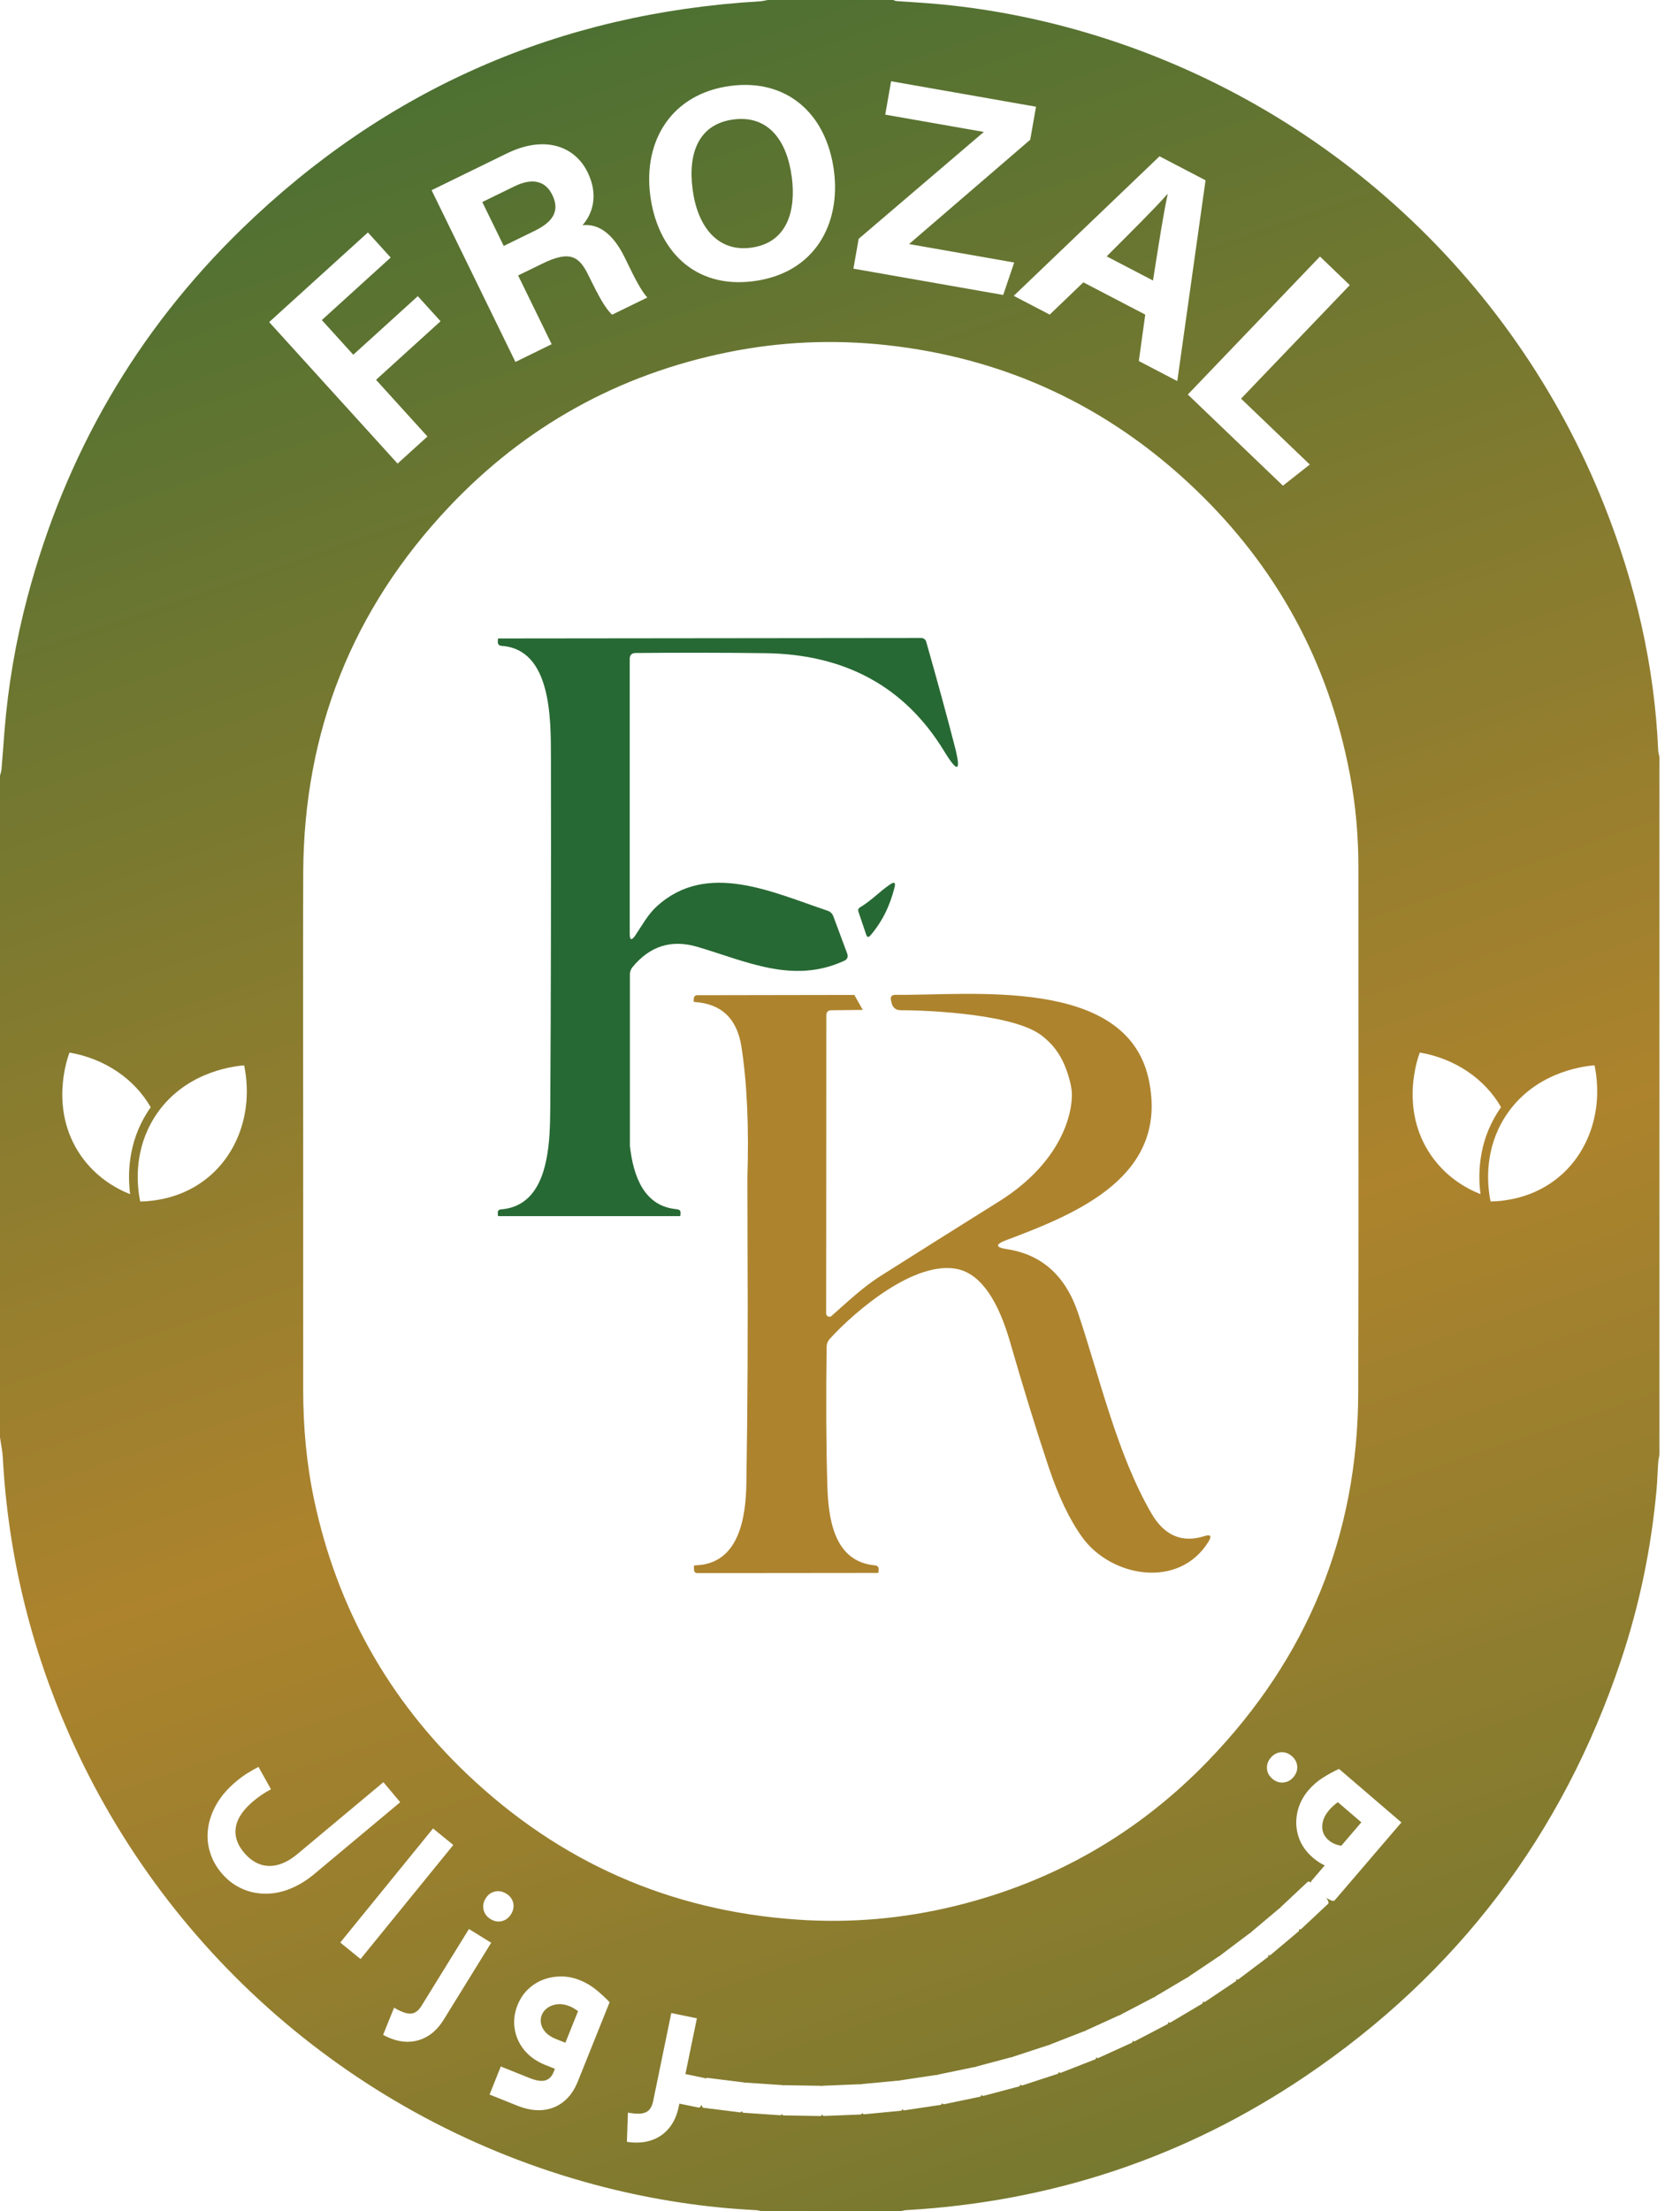 <svg width="76" height="100" viewBox="0 0 76 100" fill="none" xmlns="http://www.w3.org/2000/svg">
<g clip-path="url(#clip0_1105_1850)">
<path d="M40.286 39.982C39.783 40.316 39.462 40.697 38.913 41.029C38.83 41.077 38.804 41.144 38.836 41.234L39.184 42.265C39.226 42.388 39.289 42.402 39.373 42.306C39.896 41.699 40.261 40.971 40.471 40.117C40.519 39.912 40.459 39.867 40.286 39.982Z" fill="#276934"/>
<path d="M30.639 54.685C29.138 54.567 28.653 53.204 28.495 51.821V44.078C28.493 43.948 28.533 43.831 28.615 43.733C29.401 42.778 30.382 42.472 31.554 42.82C33.789 43.481 35.877 44.509 38.181 43.453C38.336 43.385 38.382 43.27 38.32 43.108L37.701 41.443C37.654 41.315 37.566 41.228 37.437 41.184C34.939 40.35 31.992 38.921 29.719 40.979C29.313 41.345 29.041 41.857 28.736 42.306C28.571 42.547 28.488 42.521 28.488 42.227V29.797C28.488 29.622 28.577 29.532 28.752 29.53C30.802 29.512 32.756 29.514 34.613 29.538C38.237 29.584 40.935 31.059 42.704 33.958C43.331 34.987 43.492 34.915 43.19 33.745C42.842 32.398 42.412 30.822 41.898 29.013C41.869 28.919 41.781 28.852 41.681 28.852L22.563 28.872C22.537 28.872 22.525 28.887 22.525 28.913L22.521 29.019C22.519 29.138 22.575 29.2 22.692 29.208C24.943 29.365 24.919 32.482 24.923 34.235C24.933 39.819 24.923 45.11 24.893 50.105C24.89 50.458 24.884 50.858 24.86 51.272C24.764 52.82 24.368 54.557 22.665 54.691C22.559 54.7 22.511 54.756 22.519 54.86L22.527 54.975C22.527 54.989 22.533 54.995 22.547 54.995H30.758C30.77 54.995 30.778 54.989 30.778 54.975L30.786 54.86C30.794 54.756 30.744 54.7 30.639 54.691V54.685Z" fill="#276934"/>
<path d="M54.484 69.467C53.471 69.787 52.671 69.443 52.086 68.436C50.537 65.759 49.771 62.37 48.776 59.395C48.209 57.7 47.136 56.732 45.554 56.49C45.025 56.41 45.013 56.273 45.516 56.084C48.687 54.888 52.917 53.208 51.962 48.798C50.945 44.119 43.817 45.035 40.519 44.987C40.334 44.985 40.263 45.075 40.31 45.258L40.336 45.361C40.392 45.578 40.531 45.686 40.75 45.684C41.266 45.678 45.626 45.757 47.067 46.788C47.375 47.007 47.614 47.284 47.614 47.284C48.004 47.733 48.175 48.193 48.267 48.448C48.267 48.448 48.416 48.856 48.474 49.264C48.577 49.964 48.283 52.4 45.184 54.338C43.353 55.481 41.566 56.607 39.821 57.711C39.033 58.211 38.328 58.884 37.616 59.51C37.59 59.534 37.556 59.546 37.522 59.546C37.441 59.546 37.373 59.481 37.373 59.399L37.377 55.196C37.377 52.105 37.379 49.011 37.381 45.92C37.381 45.765 37.457 45.686 37.61 45.686L39.029 45.67C38.903 45.445 38.776 45.218 38.649 44.993L31.534 45.005C31.455 45.005 31.391 45.067 31.387 45.146L31.379 45.264C31.379 45.292 31.393 45.309 31.421 45.312C32.635 45.389 33.341 46.06 33.54 47.329C33.795 48.961 33.883 50.941 33.811 53.266C33.811 54.223 33.815 55.18 33.817 56.137C33.837 60.04 33.821 63.684 33.765 67.067C33.741 68.615 33.443 70.744 31.441 70.788C31.405 70.79 31.389 70.81 31.391 70.846L31.395 70.981C31.401 71.085 31.453 71.138 31.554 71.138L39.694 71.13C39.729 71.13 39.745 71.116 39.745 71.085L39.749 70.983C39.755 70.864 39.7 70.8 39.586 70.79C37.703 70.621 37.467 68.641 37.425 67.122C37.373 65.319 37.363 63.248 37.395 60.91C37.397 60.772 37.445 60.649 37.538 60.545C38.74 59.23 41.413 56.983 43.319 57.391C44.653 57.678 45.345 59.481 45.693 60.685C46.294 62.77 46.876 64.657 47.441 66.35C47.881 67.664 48.384 68.718 48.949 69.505C50.247 71.321 53.331 71.887 54.671 69.715C54.828 69.459 54.766 69.377 54.482 69.467H54.484Z" fill="#AD832D"/>
<path d="M24.983 8.812C24.675 8.181 24.088 8.028 23.268 8.428L21.819 9.136L22.788 11.12L24.197 10.432C25.116 9.982 25.299 9.459 24.983 8.81V8.812ZM24.983 8.812C24.675 8.181 24.088 8.028 23.268 8.428L21.819 9.136L22.788 11.12L24.197 10.432C25.116 9.982 25.299 9.459 24.983 8.81V8.812ZM24.983 8.812C24.675 8.181 24.088 8.028 23.268 8.428L21.819 9.136L22.788 11.12L24.197 10.432C25.116 9.982 25.299 9.459 24.983 8.81V8.812ZM35.817 8.002C35.606 6.38 34.774 5.194 33.178 5.403C31.63 5.606 31.112 6.891 31.331 8.557C31.55 10.231 32.45 11.399 33.968 11.2C35.616 10.985 36.018 9.528 35.819 8L35.817 8.002ZM24.983 8.812C24.675 8.181 24.088 8.028 23.268 8.428L21.819 9.136L22.788 11.12L24.197 10.432C25.116 9.982 25.299 9.459 24.983 8.81V8.812ZM35.817 8.002C35.606 6.38 34.774 5.194 33.178 5.403C31.63 5.606 31.112 6.891 31.331 8.557C31.55 10.231 32.45 11.399 33.968 11.2C35.616 10.985 36.018 9.528 35.819 8L35.817 8.002ZM24.983 8.812C24.675 8.181 24.088 8.028 23.268 8.428L21.819 9.136L22.788 11.12L24.197 10.432C25.116 9.982 25.299 9.459 24.983 8.81V8.812ZM35.817 8.002C35.606 6.38 34.774 5.194 33.178 5.403C31.63 5.606 31.112 6.891 31.331 8.557C31.55 10.231 32.45 11.399 33.968 11.2C35.616 10.985 36.018 9.528 35.819 8L35.817 8.002ZM52.814 8.776C52.231 9.433 51.222 10.436 50.064 11.592L52.159 12.684C52.458 10.782 52.649 9.568 52.824 8.784L52.814 8.778V8.776ZM24.983 8.812C24.675 8.181 24.088 8.028 23.268 8.428L21.819 9.136L22.788 11.12L24.197 10.432C25.116 9.982 25.299 9.459 24.983 8.81V8.812ZM35.817 8.002C35.606 6.38 34.774 5.194 33.178 5.403C31.63 5.606 31.112 6.891 31.331 8.557C31.55 10.231 32.45 11.399 33.968 11.2C35.616 10.985 36.018 9.528 35.819 8L35.817 8.002ZM52.814 8.776C52.231 9.433 51.222 10.436 50.064 11.592L52.159 12.684C52.458 10.782 52.649 9.568 52.824 8.784L52.814 8.778V8.776ZM24.983 8.812C24.675 8.181 24.088 8.028 23.268 8.428L21.819 9.136L22.788 11.12L24.197 10.432C25.116 9.982 25.299 9.459 24.983 8.81V8.812ZM25.761 90.724C25.572 90.647 25.391 90.617 25.222 90.635C25.051 90.653 24.904 90.706 24.778 90.792C24.651 90.878 24.563 90.989 24.509 91.122C24.458 91.246 24.448 91.377 24.474 91.514C24.503 91.652 24.573 91.783 24.685 91.906C24.8 92.028 24.953 92.127 25.148 92.205L25.576 92.376L26.149 90.949C26.018 90.85 25.889 90.772 25.759 90.722L25.761 90.724ZM35.817 8.002C35.606 6.38 34.774 5.194 33.178 5.403C31.63 5.606 31.112 6.891 31.331 8.557C31.55 10.231 32.45 11.399 33.968 11.2C35.616 10.985 36.018 9.528 35.819 8L35.817 8.002ZM52.814 8.776C52.231 9.433 51.222 10.436 50.064 11.592L52.159 12.684C52.458 10.782 52.649 9.568 52.824 8.784L52.814 8.778V8.776ZM60.519 81.502C60.368 81.612 60.239 81.729 60.135 81.849C59.992 82.016 59.895 82.183 59.851 82.352C59.803 82.521 59.801 82.68 59.843 82.826C59.885 82.975 59.968 83.097 60.086 83.202C60.237 83.333 60.412 83.417 60.611 83.457C60.633 83.463 60.655 83.465 60.679 83.467L61.584 82.41L60.521 81.499L60.519 81.502ZM60.519 81.502C60.368 81.612 60.239 81.729 60.135 81.849C59.992 82.016 59.895 82.183 59.851 82.352C59.803 82.521 59.801 82.68 59.843 82.826C59.885 82.975 59.968 83.097 60.086 83.202C60.237 83.333 60.412 83.417 60.611 83.457C60.633 83.463 60.655 83.465 60.679 83.467L61.584 82.41L60.521 81.499L60.519 81.502ZM25.761 90.726C25.572 90.649 25.391 90.619 25.222 90.637C25.051 90.655 24.904 90.708 24.778 90.794C24.651 90.88 24.563 90.991 24.509 91.124C24.458 91.248 24.448 91.379 24.474 91.516C24.503 91.654 24.573 91.785 24.685 91.908C24.8 92.03 24.953 92.129 25.148 92.207L25.576 92.378L26.149 90.951C26.018 90.852 25.889 90.774 25.759 90.724L25.761 90.726ZM24.983 8.814C24.675 8.183 24.088 8.03 23.268 8.43L21.819 9.138L22.788 11.122L24.197 10.434C25.116 9.984 25.299 9.461 24.983 8.812V8.814ZM35.817 8.004C35.606 6.382 34.774 5.196 33.178 5.405C31.63 5.608 31.112 6.893 31.331 8.559C31.55 10.233 32.45 11.401 33.968 11.202C35.616 10.987 36.018 9.53 35.819 8.002L35.817 8.004ZM52.814 8.778C52.231 9.435 51.222 10.438 50.064 11.594L52.159 12.685C52.458 10.784 52.649 9.57 52.824 8.786L52.814 8.78V8.778ZM24.983 8.814C24.675 8.183 24.088 8.03 23.268 8.43L21.819 9.138L22.788 11.122L24.197 10.434C25.116 9.984 25.299 9.461 24.983 8.812V8.814ZM25.761 90.726C25.572 90.649 25.391 90.619 25.222 90.637C25.051 90.655 24.904 90.708 24.778 90.794C24.651 90.88 24.563 90.991 24.509 91.124C24.458 91.248 24.448 91.379 24.474 91.516C24.503 91.654 24.573 91.785 24.685 91.908C24.8 92.03 24.953 92.129 25.148 92.207L25.576 92.378L26.149 90.951C26.018 90.852 25.889 90.774 25.759 90.724L25.761 90.726ZM35.817 8.002C35.606 6.38 34.774 5.194 33.178 5.403C31.63 5.606 31.112 6.891 31.331 8.557C31.55 10.231 32.45 11.399 33.968 11.2C35.616 10.985 36.018 9.528 35.819 8L35.817 8.002ZM52.814 8.776C52.231 9.433 51.222 10.436 50.064 11.592L52.159 12.684C52.458 10.782 52.649 9.568 52.824 8.784L52.814 8.778V8.776ZM60.519 81.502C60.368 81.612 60.239 81.729 60.135 81.849C59.992 82.016 59.895 82.183 59.851 82.352C59.803 82.521 59.801 82.68 59.843 82.826C59.885 82.975 59.968 83.097 60.086 83.202C60.237 83.333 60.412 83.417 60.611 83.457C60.633 83.463 60.655 83.465 60.679 83.467L61.584 82.41L60.521 81.499L60.519 81.502ZM60.519 81.502C60.368 81.612 60.239 81.729 60.135 81.849C59.992 82.016 59.895 82.183 59.851 82.352C59.803 82.521 59.801 82.68 59.843 82.826C59.885 82.975 59.968 83.097 60.086 83.202C60.237 83.333 60.412 83.417 60.611 83.457C60.633 83.463 60.655 83.465 60.679 83.467L61.584 82.41L60.521 81.499L60.519 81.502ZM25.761 90.726C25.572 90.649 25.391 90.619 25.222 90.637C25.051 90.655 24.904 90.708 24.778 90.794C24.651 90.88 24.563 90.991 24.509 91.124C24.458 91.248 24.448 91.379 24.474 91.516C24.503 91.654 24.573 91.785 24.685 91.908C24.8 92.03 24.953 92.129 25.148 92.207L25.576 92.378L26.149 90.951C26.018 90.852 25.889 90.774 25.759 90.724L25.761 90.726ZM24.983 8.814C24.675 8.183 24.088 8.03 23.268 8.43L21.819 9.138L22.788 11.122L24.197 10.434C25.116 9.984 25.299 9.461 24.983 8.812V8.814ZM35.817 8.004C35.606 6.382 34.774 5.196 33.178 5.405C31.63 5.608 31.112 6.893 31.331 8.559C31.55 10.233 32.45 11.401 33.968 11.202C35.616 10.987 36.018 9.53 35.819 8.002L35.817 8.004ZM52.814 8.778C52.231 9.435 51.222 10.438 50.064 11.594L52.159 12.685C52.458 10.784 52.649 9.57 52.824 8.786L52.814 8.78V8.778ZM24.983 8.814C24.675 8.183 24.088 8.03 23.268 8.43L21.819 9.138L22.788 11.122L24.197 10.434C25.116 9.984 25.299 9.461 24.983 8.812V8.814ZM25.761 90.726C25.572 90.649 25.391 90.619 25.222 90.637C25.051 90.655 24.904 90.708 24.778 90.794C24.651 90.88 24.563 90.991 24.509 91.124C24.458 91.248 24.448 91.379 24.474 91.516C24.503 91.654 24.573 91.785 24.685 91.908C24.8 92.03 24.953 92.129 25.148 92.207L25.576 92.378L26.149 90.951C26.018 90.852 25.889 90.774 25.759 90.724L25.761 90.726ZM35.817 8.002C35.606 6.38 34.774 5.194 33.178 5.403C31.63 5.606 31.112 6.891 31.331 8.557C31.55 10.231 32.45 11.399 33.968 11.2C35.616 10.985 36.018 9.528 35.819 8L35.817 8.002ZM52.814 8.776C52.231 9.433 51.222 10.436 50.064 11.592L52.159 12.684C52.458 10.782 52.649 9.568 52.824 8.784L52.814 8.778V8.776ZM60.519 81.502C60.368 81.612 60.239 81.729 60.135 81.849C59.992 82.016 59.895 82.183 59.851 82.352C59.803 82.521 59.801 82.68 59.843 82.826C59.885 82.975 59.968 83.097 60.086 83.202C60.237 83.333 60.412 83.417 60.611 83.457C60.633 83.463 60.655 83.465 60.679 83.467L61.584 82.41L60.521 81.499L60.519 81.502ZM60.519 81.502C60.368 81.612 60.239 81.729 60.135 81.849C59.992 82.016 59.895 82.183 59.851 82.352C59.803 82.521 59.801 82.68 59.843 82.826C59.885 82.975 59.968 83.097 60.086 83.202C60.237 83.333 60.412 83.417 60.611 83.457C60.633 83.463 60.655 83.465 60.679 83.467L61.584 82.41L60.521 81.499L60.519 81.502ZM25.761 90.726C25.572 90.649 25.391 90.619 25.222 90.637C25.051 90.655 24.904 90.708 24.778 90.794C24.651 90.88 24.563 90.991 24.509 91.124C24.458 91.248 24.448 91.379 24.474 91.516C24.503 91.654 24.573 91.785 24.685 91.908C24.8 92.03 24.953 92.129 25.148 92.207L25.576 92.378L26.149 90.951C26.018 90.852 25.889 90.774 25.759 90.724L25.761 90.726ZM24.983 8.814C24.675 8.183 24.088 8.03 23.268 8.43L21.819 9.138L22.788 11.122L24.197 10.434C25.116 9.984 25.299 9.461 24.983 8.812V8.814ZM35.817 8.004C35.606 6.382 34.774 5.196 33.178 5.405C31.63 5.608 31.112 6.893 31.331 8.559C31.55 10.233 32.45 11.401 33.968 11.202C35.616 10.987 36.018 9.53 35.819 8.002L35.817 8.004ZM52.814 8.778C52.231 9.435 51.222 10.438 50.064 11.594L52.159 12.685C52.458 10.784 52.649 9.57 52.824 8.786L52.814 8.78V8.778ZM24.983 8.814C24.675 8.183 24.088 8.03 23.268 8.43L21.819 9.138L22.788 11.122L24.197 10.434C25.116 9.984 25.299 9.461 24.983 8.812V8.814ZM25.761 90.726C25.572 90.649 25.391 90.619 25.222 90.637C25.051 90.655 24.904 90.708 24.778 90.794C24.651 90.88 24.563 90.991 24.509 91.124C24.458 91.248 24.448 91.379 24.474 91.516C24.503 91.654 24.573 91.785 24.685 91.908C24.8 92.03 24.953 92.129 25.148 92.207L25.576 92.378L26.149 90.951C26.018 90.852 25.889 90.774 25.759 90.724L25.761 90.726ZM35.817 8.002C35.606 6.38 34.774 5.194 33.178 5.403C31.63 5.606 31.112 6.891 31.331 8.557C31.55 10.231 32.45 11.399 33.968 11.2C35.616 10.985 36.018 9.528 35.819 8L35.817 8.002ZM52.814 8.776C52.231 9.433 51.222 10.436 50.064 11.592L52.159 12.684C52.458 10.782 52.649 9.568 52.824 8.784L52.814 8.778V8.776ZM60.519 81.502C60.368 81.612 60.239 81.729 60.135 81.849C59.992 82.016 59.895 82.183 59.851 82.352C59.803 82.521 59.801 82.68 59.843 82.826C59.885 82.975 59.968 83.097 60.086 83.202C60.237 83.333 60.412 83.417 60.611 83.457C60.633 83.463 60.655 83.465 60.679 83.467L61.584 82.41L60.521 81.499L60.519 81.502ZM52.814 8.776C52.231 9.433 51.222 10.436 50.064 11.592L52.159 12.684C52.458 10.782 52.649 9.568 52.824 8.784L52.814 8.778V8.776ZM35.817 8.002C35.606 6.38 34.774 5.194 33.178 5.403C31.63 5.606 31.112 6.891 31.331 8.557C31.55 10.231 32.45 11.399 33.968 11.2C35.616 10.985 36.018 9.528 35.819 8L35.817 8.002ZM24.983 8.812C24.675 8.181 24.088 8.028 23.268 8.428L21.819 9.136L22.788 11.12L24.197 10.432C25.116 9.982 25.299 9.459 24.983 8.81V8.812ZM25.761 90.724C25.572 90.647 25.391 90.617 25.222 90.635C25.051 90.653 24.904 90.706 24.778 90.792C24.651 90.878 24.563 90.989 24.509 91.122C24.458 91.246 24.448 91.377 24.474 91.514C24.503 91.652 24.573 91.783 24.685 91.906C24.8 92.028 24.953 92.127 25.148 92.205L25.576 92.376L26.149 90.949C26.018 90.85 25.889 90.772 25.759 90.722L25.761 90.724ZM60.519 81.499C60.368 81.61 60.239 81.727 60.135 81.847C59.992 82.014 59.895 82.181 59.851 82.35C59.803 82.519 59.801 82.677 59.843 82.824C59.885 82.973 59.968 83.096 60.086 83.2C60.237 83.331 60.412 83.415 60.611 83.455C60.633 83.461 60.655 83.463 60.679 83.465L61.584 82.408L60.521 81.498L60.519 81.499ZM60.519 81.499C60.368 81.61 60.239 81.727 60.135 81.847C59.992 82.014 59.895 82.181 59.851 82.35C59.803 82.519 59.801 82.677 59.843 82.824C59.885 82.973 59.968 83.096 60.086 83.2C60.237 83.331 60.412 83.415 60.611 83.455C60.633 83.461 60.655 83.463 60.679 83.465L61.584 82.408L60.521 81.498L60.519 81.499ZM52.814 8.776C52.231 9.433 51.222 10.436 50.064 11.592L52.159 12.684C52.458 10.782 52.649 9.568 52.824 8.784L52.814 8.778V8.776ZM35.817 8.002C35.606 6.38 34.774 5.194 33.178 5.403C31.63 5.606 31.112 6.891 31.331 8.557C31.55 10.231 32.45 11.399 33.968 11.2C35.616 10.985 36.018 9.528 35.819 8L35.817 8.002ZM25.761 90.726C25.572 90.649 25.391 90.619 25.222 90.637C25.051 90.655 24.904 90.708 24.778 90.794C24.651 90.88 24.563 90.991 24.509 91.124C24.458 91.248 24.448 91.379 24.474 91.516C24.503 91.654 24.573 91.785 24.685 91.908C24.8 92.03 24.953 92.129 25.148 92.207L25.576 92.378L26.149 90.951C26.018 90.852 25.889 90.774 25.759 90.724L25.761 90.726ZM24.983 8.814C24.675 8.183 24.088 8.03 23.268 8.43L21.819 9.138L22.788 11.122L24.197 10.434C25.116 9.984 25.299 9.461 24.983 8.812V8.814ZM52.814 8.778C52.231 9.435 51.222 10.438 50.064 11.594L52.159 12.685C52.458 10.784 52.649 9.57 52.824 8.786L52.814 8.78V8.778ZM35.817 8.004C35.606 6.382 34.774 5.196 33.178 5.405C31.63 5.608 31.112 6.893 31.331 8.559C31.55 10.233 32.45 11.401 33.968 11.202C35.616 10.987 36.018 9.53 35.819 8.002L35.817 8.004ZM24.983 8.814C24.675 8.183 24.088 8.03 23.268 8.43L21.819 9.138L22.788 11.122L24.197 10.434C25.116 9.984 25.299 9.461 24.983 8.812V8.814ZM25.761 90.726C25.572 90.649 25.391 90.619 25.222 90.637C25.051 90.655 24.904 90.708 24.778 90.794C24.651 90.88 24.563 90.991 24.509 91.124C24.458 91.248 24.448 91.379 24.474 91.516C24.503 91.654 24.573 91.785 24.685 91.908C24.8 92.03 24.953 92.129 25.148 92.207L25.576 92.378L26.149 90.951C26.018 90.852 25.889 90.774 25.759 90.724L25.761 90.726ZM60.519 81.502C60.368 81.612 60.239 81.729 60.135 81.849C59.992 82.016 59.895 82.183 59.851 82.352C59.803 82.521 59.801 82.68 59.843 82.826C59.885 82.975 59.968 83.097 60.086 83.202C60.237 83.333 60.412 83.417 60.611 83.457C60.633 83.463 60.655 83.465 60.679 83.467L61.584 82.41L60.521 81.499L60.519 81.502ZM60.519 81.502C60.368 81.612 60.239 81.729 60.135 81.849C59.992 82.016 59.895 82.183 59.851 82.352C59.803 82.521 59.801 82.68 59.843 82.826C59.885 82.975 59.968 83.097 60.086 83.202C60.237 83.333 60.412 83.417 60.611 83.457C60.633 83.463 60.655 83.465 60.679 83.467L61.584 82.41L60.521 81.499L60.519 81.502ZM52.814 8.776C52.231 9.433 51.222 10.436 50.064 11.592L52.159 12.684C52.458 10.782 52.649 9.568 52.824 8.784L52.814 8.778V8.776ZM35.817 8.002C35.606 6.38 34.774 5.194 33.178 5.403C31.63 5.606 31.112 6.891 31.331 8.557C31.55 10.231 32.45 11.399 33.968 11.2C35.616 10.985 36.018 9.528 35.819 8L35.817 8.002ZM25.761 90.726C25.572 90.649 25.391 90.619 25.222 90.637C25.051 90.655 24.904 90.708 24.778 90.794C24.651 90.88 24.563 90.991 24.509 91.124C24.458 91.248 24.448 91.379 24.474 91.516C24.503 91.654 24.573 91.785 24.685 91.908C24.8 92.03 24.953 92.129 25.148 92.207L25.576 92.378L26.149 90.951C26.018 90.852 25.889 90.774 25.759 90.724L25.761 90.726ZM24.983 8.814C24.675 8.183 24.088 8.03 23.268 8.43L21.819 9.138L22.788 11.122L24.197 10.434C25.116 9.984 25.299 9.461 24.983 8.812V8.814ZM52.814 8.778C52.231 9.435 51.222 10.438 50.064 11.594L52.159 12.685C52.458 10.784 52.649 9.57 52.824 8.786L52.814 8.78V8.778ZM35.817 8.004C35.606 6.382 34.774 5.196 33.178 5.405C31.63 5.608 31.112 6.893 31.331 8.559C31.55 10.233 32.45 11.401 33.968 11.202C35.616 10.987 36.018 9.53 35.819 8.002L35.817 8.004ZM24.983 8.814C24.675 8.183 24.088 8.03 23.268 8.43L21.819 9.138L22.788 11.122L24.197 10.434C25.116 9.984 25.299 9.461 24.983 8.812V8.814ZM25.761 90.726C25.572 90.649 25.391 90.619 25.222 90.637C25.051 90.655 24.904 90.708 24.778 90.794C24.651 90.88 24.563 90.991 24.509 91.124C24.458 91.248 24.448 91.379 24.474 91.516C24.503 91.654 24.573 91.785 24.685 91.908C24.8 92.03 24.953 92.129 25.148 92.207L25.576 92.378L26.149 90.951C26.018 90.852 25.889 90.774 25.759 90.724L25.761 90.726ZM60.519 81.502C60.368 81.612 60.239 81.729 60.135 81.849C59.992 82.016 59.895 82.183 59.851 82.352C59.803 82.521 59.801 82.68 59.843 82.826C59.885 82.975 59.968 83.097 60.086 83.202C60.237 83.333 60.412 83.417 60.611 83.457C60.633 83.463 60.655 83.465 60.679 83.467L61.584 82.41L60.521 81.499L60.519 81.502ZM60.519 81.502C60.368 81.612 60.239 81.729 60.135 81.849C59.992 82.016 59.895 82.183 59.851 82.352C59.803 82.521 59.801 82.68 59.843 82.826C59.885 82.975 59.968 83.097 60.086 83.202C60.237 83.333 60.412 83.417 60.611 83.457C60.633 83.463 60.655 83.465 60.679 83.467L61.584 82.41L60.521 81.499L60.519 81.502ZM52.814 8.776C52.231 9.433 51.222 10.436 50.064 11.592L52.159 12.684C52.458 10.782 52.649 9.568 52.824 8.784L52.814 8.778V8.776ZM35.817 8.002C35.606 6.38 34.774 5.194 33.178 5.403C31.63 5.606 31.112 6.891 31.331 8.557C31.55 10.231 32.45 11.399 33.968 11.2C35.616 10.985 36.018 9.528 35.819 8L35.817 8.002ZM25.761 90.726C25.572 90.649 25.391 90.619 25.222 90.637C25.051 90.655 24.904 90.708 24.778 90.794C24.651 90.88 24.563 90.991 24.509 91.124C24.458 91.248 24.448 91.379 24.474 91.516C24.503 91.654 24.573 91.785 24.685 91.908C24.8 92.03 24.953 92.129 25.148 92.207L25.576 92.378L26.149 90.951C26.018 90.852 25.889 90.774 25.759 90.724L25.761 90.726ZM24.983 8.814C24.675 8.183 24.088 8.03 23.268 8.43L21.819 9.138L22.788 11.122L24.197 10.434C25.116 9.984 25.299 9.461 24.983 8.812V8.814ZM52.814 8.778C52.231 9.435 51.222 10.438 50.064 11.594L52.159 12.685C52.458 10.784 52.649 9.57 52.824 8.786L52.814 8.78V8.778ZM35.817 8.004C35.606 6.382 34.774 5.196 33.178 5.405C31.63 5.608 31.112 6.893 31.331 8.559C31.55 10.233 32.45 11.401 33.968 11.202C35.616 10.987 36.018 9.53 35.819 8.002L35.817 8.004ZM24.983 8.814C24.675 8.183 24.088 8.03 23.268 8.43L21.819 9.138L22.788 11.122L24.197 10.434C25.116 9.984 25.299 9.461 24.983 8.812V8.814ZM60.519 81.502C60.368 81.612 60.239 81.729 60.135 81.849C59.992 82.016 59.895 82.183 59.851 82.352C59.803 82.521 59.801 82.68 59.843 82.826C59.885 82.975 59.968 83.097 60.086 83.202C60.237 83.333 60.412 83.417 60.611 83.457C60.633 83.463 60.655 83.465 60.679 83.467L61.584 82.41L60.521 81.499L60.519 81.502ZM60.519 81.502C60.368 81.612 60.239 81.729 60.135 81.849C59.992 82.016 59.895 82.183 59.851 82.352C59.803 82.521 59.801 82.68 59.843 82.826C59.885 82.975 59.968 83.097 60.086 83.202C60.237 83.333 60.412 83.417 60.611 83.457C60.633 83.463 60.655 83.465 60.679 83.467L61.584 82.41L60.521 81.499L60.519 81.502ZM52.814 8.776C52.231 9.433 51.222 10.436 50.064 11.592L52.159 12.684C52.458 10.782 52.649 9.568 52.824 8.784L52.814 8.778V8.776ZM35.817 8.002C35.606 6.38 34.774 5.194 33.178 5.403C31.63 5.606 31.112 6.891 31.331 8.557C31.55 10.231 32.45 11.399 33.968 11.2C35.616 10.985 36.018 9.528 35.819 8L35.817 8.002ZM24.983 8.812C24.675 8.181 24.088 8.028 23.268 8.428L21.819 9.136L22.788 11.12L24.197 10.432C25.116 9.982 25.299 9.459 24.983 8.81V8.812ZM52.814 8.776C52.231 9.433 51.222 10.436 50.064 11.592L52.159 12.684C52.458 10.782 52.649 9.568 52.824 8.784L52.814 8.778V8.776ZM35.817 8.002C35.606 6.38 34.774 5.194 33.178 5.403C31.63 5.606 31.112 6.891 31.331 8.557C31.55 10.231 32.45 11.399 33.968 11.2C35.616 10.985 36.018 9.528 35.819 8L35.817 8.002ZM24.983 8.812C24.675 8.181 24.088 8.028 23.268 8.428L21.819 9.136L22.788 11.12L24.197 10.432C25.116 9.982 25.299 9.459 24.983 8.81V8.812ZM52.814 8.776C52.231 9.433 51.222 10.436 50.064 11.592L52.159 12.684C52.458 10.782 52.649 9.568 52.824 8.784L52.814 8.778V8.776ZM35.817 8.002C35.606 6.38 34.774 5.194 33.178 5.403C31.63 5.606 31.112 6.891 31.331 8.557C31.55 10.231 32.45 11.399 33.968 11.2C35.616 10.985 36.018 9.528 35.819 8L35.817 8.002ZM24.983 8.812C24.675 8.181 24.088 8.028 23.268 8.428L21.819 9.136L22.788 11.12L24.197 10.432C25.116 9.982 25.299 9.459 24.983 8.81V8.812ZM35.817 8.002C35.606 6.38 34.774 5.194 33.178 5.403C31.63 5.606 31.112 6.891 31.331 8.557C31.55 10.231 32.45 11.399 33.968 11.2C35.616 10.985 36.018 9.528 35.819 8L35.817 8.002ZM24.983 8.812C24.675 8.181 24.088 8.028 23.268 8.428L21.819 9.136L22.788 11.12L24.197 10.432C25.116 9.982 25.299 9.459 24.983 8.81V8.812ZM35.817 8.002C35.606 6.38 34.774 5.194 33.178 5.403C31.63 5.606 31.112 6.891 31.331 8.557C31.55 10.231 32.45 11.399 33.968 11.2C35.616 10.985 36.018 9.528 35.819 8L35.817 8.002ZM24.983 8.812C24.675 8.181 24.088 8.028 23.268 8.428L21.819 9.136L22.788 11.12L24.197 10.432C25.116 9.982 25.299 9.459 24.983 8.81V8.812Z" fill="url(#paint0_linear_1105_1850)"/>
<path d="M75.015 33.964C74.852 30.108 73.986 26.404 72.565 22.83C68.394 12.336 59.526 4.374 48.651 1.335C46.39 0.704 44.09 0.295 41.745 0.129C41.345 0.101 40.943 0.076 40.543 0.048C40.498 0.044 40.456 0.016 40.41 0H34.728C34.615 0.02 34.501 0.054 34.388 0.06C25.303 0.593 17.469 4.014 10.941 10.35C6.171 14.981 2.959 20.549 1.248 26.975C0.716 28.979 0.364 31.015 0.201 33.083C0.157 33.648 0.117 34.215 0.068 34.78C0.06 34.884 0.022 34.985 -0.002 35.085V64.987C0.04 65.286 0.107 65.586 0.125 65.887C0.36 70.255 1.367 74.44 3.134 78.44C7.628 88.617 16.595 96.189 27.381 98.919C29.61 99.481 31.875 99.829 34.175 99.946C34.289 99.952 34.404 99.984 34.519 100.004H40.697C40.8 99.984 40.901 99.952 41.003 99.946C47.568 99.57 53.6 97.574 59.047 93.897C65.932 89.25 70.692 82.963 73.331 75.081C74.175 72.561 74.706 69.97 74.943 67.319C74.977 66.929 74.985 66.539 75.013 66.149C75.021 66.022 75.053 65.895 75.073 65.769V34.233C75.053 34.145 75.021 34.054 75.017 33.964H75.015ZM61.443 62.995C61.425 69.441 59.13 74.987 54.665 79.616C51.5 82.898 47.684 85.089 43.252 86.181C40.88 86.766 38.474 86.979 36.034 86.806C30.288 86.404 25.321 84.207 21.15 80.247C17.576 76.852 15.266 72.726 14.227 67.901C13.867 66.229 13.715 64.535 13.715 62.826V51.144C13.715 47.25 13.701 43.357 13.717 39.461C13.747 33.093 15.93 27.566 20.304 22.933C23.761 19.274 27.976 16.937 32.913 15.932C35.282 15.449 37.676 15.345 40.083 15.604C45.469 16.189 50.129 18.362 54.042 22.096C57.759 25.64 60.105 29.952 61.063 35.003C61.327 36.388 61.451 37.789 61.451 39.202C61.447 47.132 61.465 55.061 61.443 62.991V62.995ZM58.684 79.871C58.697 80.048 58.641 80.215 58.513 80.366C58.386 80.515 58.231 80.595 58.052 80.609C57.871 80.623 57.707 80.567 57.56 80.44C57.407 80.309 57.327 80.157 57.315 79.978C57.303 79.799 57.361 79.636 57.486 79.487C57.616 79.337 57.769 79.254 57.946 79.24C58.123 79.226 58.288 79.284 58.438 79.413C58.587 79.54 58.667 79.692 58.684 79.871ZM23.12 86.565C23.015 86.73 22.878 86.834 22.706 86.876C22.531 86.919 22.36 86.89 22.189 86.784C22.024 86.681 21.92 86.543 21.877 86.366C21.835 86.189 21.865 86.02 21.968 85.853C22.072 85.682 22.213 85.58 22.388 85.54C22.563 85.499 22.734 85.532 22.899 85.632C23.069 85.737 23.174 85.875 23.216 86.05C23.256 86.223 23.224 86.394 23.12 86.563V86.565ZM61.061 12.895L56.143 18.028L59.252 21.007L58.038 21.964L53.735 17.841L59.713 11.6L61.061 12.893V12.895ZM52.454 7.067L54.537 8.153L53.258 17.234L51.518 16.326L51.809 14.227L49.009 12.768L47.487 14.227L45.859 13.379L52.456 7.067H52.454ZM38.842 10.802L44.507 5.966L40.046 5.184L40.312 3.674L46.868 4.826L46.605 6.32L41.124 11.037L45.88 11.871L45.383 13.339L38.607 12.149L38.844 10.8L38.842 10.802ZM33.057 3.883C35.566 3.556 37.383 5.104 37.727 7.727C38.038 10.113 36.874 12.352 34.09 12.716C31.401 13.067 29.739 11.299 29.417 8.844C29.09 6.35 30.394 4.231 33.055 3.883H33.057ZM22.939 6.935C24.631 6.109 25.998 6.595 26.585 7.795C27.091 8.836 26.8 9.678 26.352 10.183C26.806 10.137 27.582 10.253 28.261 11.644L28.448 12.028C28.704 12.551 28.999 13.142 29.282 13.455L27.691 14.231C27.391 13.96 27.081 13.391 26.677 12.567L26.621 12.452C26.207 11.602 25.795 11.306 24.545 11.918L23.439 12.456L24.957 15.566L23.317 16.368L19.524 8.601L22.937 6.935H22.939ZM16.645 10.513L17.674 11.646L14.559 14.474L15.982 16.042L18.901 13.393L19.93 14.527L17.011 17.176L19.337 19.739L17.986 20.965L12.177 14.565L16.643 10.513H16.645ZM3.658 52.259C2.201 50.159 3.065 47.803 3.144 47.6C4.736 47.871 6.084 48.79 6.818 50.072C6.764 50.147 6.712 50.225 6.661 50.306C5.773 51.705 5.779 53.16 5.887 54.004C5.194 53.727 4.322 53.212 3.658 52.259ZM6.899 54.295C6.694 54.322 6.507 54.332 6.344 54.336C6.332 54.281 6.32 54.221 6.308 54.153C6.183 53.415 6.095 51.934 6.995 50.517C7.003 50.502 7.013 50.49 7.021 50.474C8.275 48.545 10.4 48.229 11.045 48.177C11.439 50.096 10.852 52.002 9.494 53.176C8.661 53.895 7.727 54.181 6.995 54.283C6.963 54.287 6.931 54.291 6.901 54.295H6.899ZM13.057 85.443C12.661 85.588 12.275 85.652 11.9 85.634C11.526 85.618 11.178 85.528 10.854 85.367C10.533 85.206 10.251 84.981 10.008 84.689C9.769 84.402 9.596 84.086 9.494 83.739C9.389 83.391 9.363 83.035 9.415 82.667C9.465 82.302 9.594 81.938 9.803 81.576C10.012 81.214 10.308 80.874 10.688 80.557C10.844 80.424 11.009 80.305 11.178 80.197C11.349 80.088 11.52 79.992 11.694 79.903L12.259 80.915C12.111 80.991 11.97 81.075 11.839 81.166C11.707 81.256 11.584 81.349 11.471 81.443C11.168 81.697 10.949 81.952 10.812 82.213C10.675 82.474 10.627 82.736 10.663 82.999C10.7 83.262 10.824 83.522 11.037 83.775C11.25 84.03 11.488 84.207 11.747 84.302C12.008 84.398 12.284 84.406 12.575 84.33C12.868 84.253 13.166 84.086 13.467 83.833L17.345 80.593L18.105 81.499L14.227 84.74C13.843 85.061 13.451 85.294 13.055 85.439L13.057 85.443ZM15.393 87.845L19.59 82.687L20.507 83.433L16.31 88.591L15.393 87.845ZM19.317 92.099C19.023 92.267 18.708 92.344 18.37 92.332C18.032 92.318 17.686 92.215 17.331 92.02L17.827 90.792C18.052 90.925 18.239 91.007 18.39 91.041C18.541 91.075 18.669 91.063 18.778 91.005C18.884 90.949 18.981 90.852 19.063 90.716L21.214 87.234L22.221 87.855L20.07 91.337C19.859 91.676 19.61 91.932 19.317 92.099ZM26.133 94.143C25.978 94.527 25.763 94.83 25.489 95.047C25.214 95.264 24.899 95.389 24.545 95.421C24.191 95.451 23.813 95.387 23.415 95.228L22.147 94.72L22.655 93.451L23.924 93.96C24.251 94.093 24.501 94.131 24.669 94.08C24.84 94.028 24.963 93.903 25.043 93.704L25.104 93.556L24.675 93.385C24.267 93.22 23.944 92.993 23.709 92.7C23.473 92.406 23.331 92.082 23.28 91.727C23.228 91.373 23.272 91.023 23.413 90.675C23.526 90.394 23.68 90.157 23.881 89.966C24.081 89.773 24.308 89.626 24.565 89.528C24.822 89.429 25.096 89.381 25.381 89.379C25.668 89.379 25.952 89.435 26.231 89.548C26.509 89.658 26.76 89.809 26.987 89.996C27.214 90.183 27.411 90.366 27.578 90.543L26.135 94.141L26.133 94.143ZM60.354 85.942C60.324 85.978 60.251 85.964 60.139 85.903C60.094 85.881 60.046 85.851 59.996 85.817C60.01 85.837 60.024 85.859 60.036 85.877C60.101 85.988 60.117 86.06 60.084 86.091L58.862 87.236C58.842 87.256 58.81 87.254 58.764 87.236C58.776 87.282 58.772 87.317 58.752 87.335L57.471 88.412C57.451 88.43 57.417 88.426 57.373 88.406C57.381 88.454 57.379 88.488 57.357 88.504L56.02 89.512C55.998 89.528 55.966 89.524 55.924 89.501C55.93 89.55 55.924 89.582 55.902 89.596L54.511 90.529C54.489 90.543 54.454 90.537 54.412 90.511C54.416 90.559 54.41 90.593 54.386 90.609L52.947 91.463C52.923 91.477 52.891 91.467 52.85 91.441C52.85 91.489 52.842 91.522 52.818 91.534L51.335 92.309C51.311 92.324 51.278 92.309 51.24 92.283C51.24 92.332 51.228 92.364 51.204 92.376L49.681 93.069C49.654 93.081 49.622 93.069 49.586 93.035C49.584 93.085 49.57 93.116 49.544 93.128L47.984 93.737C47.958 93.745 47.928 93.731 47.892 93.698C47.886 93.747 47.871 93.779 47.843 93.785L46.253 94.305C46.227 94.314 46.195 94.297 46.161 94.263C46.153 94.312 46.135 94.342 46.109 94.35L44.49 94.78C44.464 94.788 44.432 94.77 44.4 94.73C44.39 94.78 44.37 94.81 44.344 94.816L42.704 95.158C42.677 95.164 42.649 95.144 42.617 95.106C42.603 95.154 42.583 95.182 42.557 95.186L40.901 95.435C40.874 95.437 40.848 95.417 40.82 95.377C40.804 95.423 40.782 95.449 40.756 95.453L39.09 95.612C39.061 95.614 39.035 95.592 39.009 95.548C38.989 95.594 38.967 95.62 38.939 95.622L37.266 95.688C37.238 95.688 37.214 95.664 37.19 95.618C37.168 95.666 37.144 95.691 37.116 95.691L35.441 95.662C35.415 95.662 35.393 95.638 35.373 95.598C35.349 95.638 35.325 95.658 35.298 95.656L33.628 95.542C33.602 95.54 33.58 95.512 33.562 95.465C33.536 95.507 33.508 95.53 33.481 95.526L31.819 95.317C31.783 95.313 31.755 95.264 31.741 95.176C31.695 95.272 31.648 95.319 31.604 95.308L30.732 95.13L30.702 95.278C30.621 95.67 30.472 95.994 30.253 96.253C30.036 96.511 29.767 96.692 29.443 96.794C29.122 96.898 28.762 96.921 28.36 96.858L28.406 95.536C28.661 95.584 28.868 95.596 29.019 95.576C29.174 95.556 29.291 95.499 29.371 95.409C29.451 95.319 29.51 95.196 29.542 95.041L30.368 91.033L31.526 91.272L31.007 93.793L31.88 93.974C31.895 93.976 31.91 93.988 31.92 94.004C31.944 93.974 31.966 93.962 31.99 93.964L33.652 94.171C33.666 94.171 33.676 94.181 33.687 94.193C33.701 94.183 33.713 94.177 33.725 94.179L35.395 94.293C35.407 94.293 35.419 94.302 35.429 94.312C35.441 94.302 35.453 94.296 35.465 94.296L37.14 94.324C37.154 94.324 37.166 94.332 37.176 94.342C37.188 94.33 37.2 94.322 37.212 94.322L38.886 94.253C38.901 94.253 38.913 94.259 38.923 94.269C38.935 94.257 38.945 94.249 38.959 94.249L40.627 94.091C40.639 94.091 40.653 94.094 40.663 94.105C40.673 94.093 40.685 94.084 40.697 94.082L42.354 93.833C42.368 93.833 42.38 93.835 42.392 93.843C42.402 93.831 42.412 93.823 42.426 93.819L44.064 93.479C44.078 93.477 44.093 93.479 44.107 93.487C44.115 93.473 44.127 93.463 44.139 93.461L45.757 93.029C45.771 93.027 45.783 93.029 45.797 93.035C45.805 93.023 45.815 93.013 45.827 93.009L47.419 92.488C47.431 92.486 47.445 92.488 47.459 92.493C47.465 92.478 47.475 92.468 47.487 92.464L49.047 91.855C49.059 91.851 49.073 91.853 49.087 91.855C49.096 91.841 49.104 91.831 49.116 91.825L50.639 91.132C50.651 91.126 50.665 91.128 50.679 91.132C50.685 91.118 50.694 91.106 50.706 91.102L52.189 90.326C52.201 90.32 52.215 90.32 52.231 90.326C52.235 90.312 52.243 90.299 52.253 90.291L53.693 89.437C53.705 89.431 53.719 89.429 53.735 89.433C53.739 89.419 53.745 89.407 53.755 89.399L55.146 88.466C55.156 88.458 55.17 88.458 55.184 88.458C55.186 88.444 55.192 88.432 55.204 88.426L56.541 87.419C56.553 87.411 56.567 87.409 56.583 87.411C56.583 87.395 56.591 87.381 56.601 87.373L57.882 86.296C57.882 86.296 57.904 86.283 57.92 86.283C57.92 86.269 57.926 86.255 57.934 86.247L59.156 85.102C59.184 85.075 59.238 85.087 59.317 85.132C59.309 85.102 59.309 85.077 59.325 85.061L59.928 84.358C59.743 84.271 59.568 84.159 59.403 84.016C59.075 83.737 58.856 83.417 58.742 83.059C58.627 82.704 58.609 82.338 58.688 81.968C58.766 81.596 58.935 81.258 59.194 80.955C59.391 80.726 59.614 80.533 59.865 80.378C60.117 80.223 60.352 80.094 60.575 79.994L63.397 82.414L60.364 85.954L60.354 85.942ZM64.746 52.257C63.288 50.157 64.153 47.801 64.229 47.598C65.823 47.869 67.172 48.788 67.906 50.07C67.851 50.145 67.799 50.223 67.749 50.303C66.86 51.703 66.864 53.158 66.975 54.002C66.281 53.725 65.409 53.21 64.746 52.257ZM70.581 53.174C69.749 53.894 68.814 54.179 68.082 54.281C68.05 54.285 68.018 54.289 67.988 54.294C67.783 54.32 67.594 54.33 67.431 54.334C67.421 54.279 67.409 54.219 67.397 54.151C67.27 53.413 67.184 51.932 68.082 50.515C68.091 50.501 68.103 50.488 68.111 50.472C69.363 48.543 71.49 48.227 72.133 48.175C72.529 50.094 71.94 52 70.583 53.174H70.581Z" fill="url(#paint1_linear_1105_1850)"/>
</g>
<defs>
<linearGradient id="paint0_linear_1105_1850" x1="12.199" y1="-27.188" x2="73.341" y2="151.606" gradientUnits="userSpaceOnUse">
<stop offset="0.04" stop-color="#276934"/>
<stop offset="0.49" stop-color="#AD832D"/>
<stop offset="1" stop-color="#276934"/>
</linearGradient>
<linearGradient id="paint1_linear_1105_1850" x1="11.294" y1="-26.878" x2="72.436" y2="151.916" gradientUnits="userSpaceOnUse">
<stop offset="0.04" stop-color="#276934"/>
<stop offset="0.49" stop-color="#AD832D"/>
<stop offset="1" stop-color="#276934"/>
</linearGradient>
<clipPath id="clip0_1105_1850">
<rect width="75.071" height="100" fill="white"/>
</clipPath>
</defs>
</svg>
